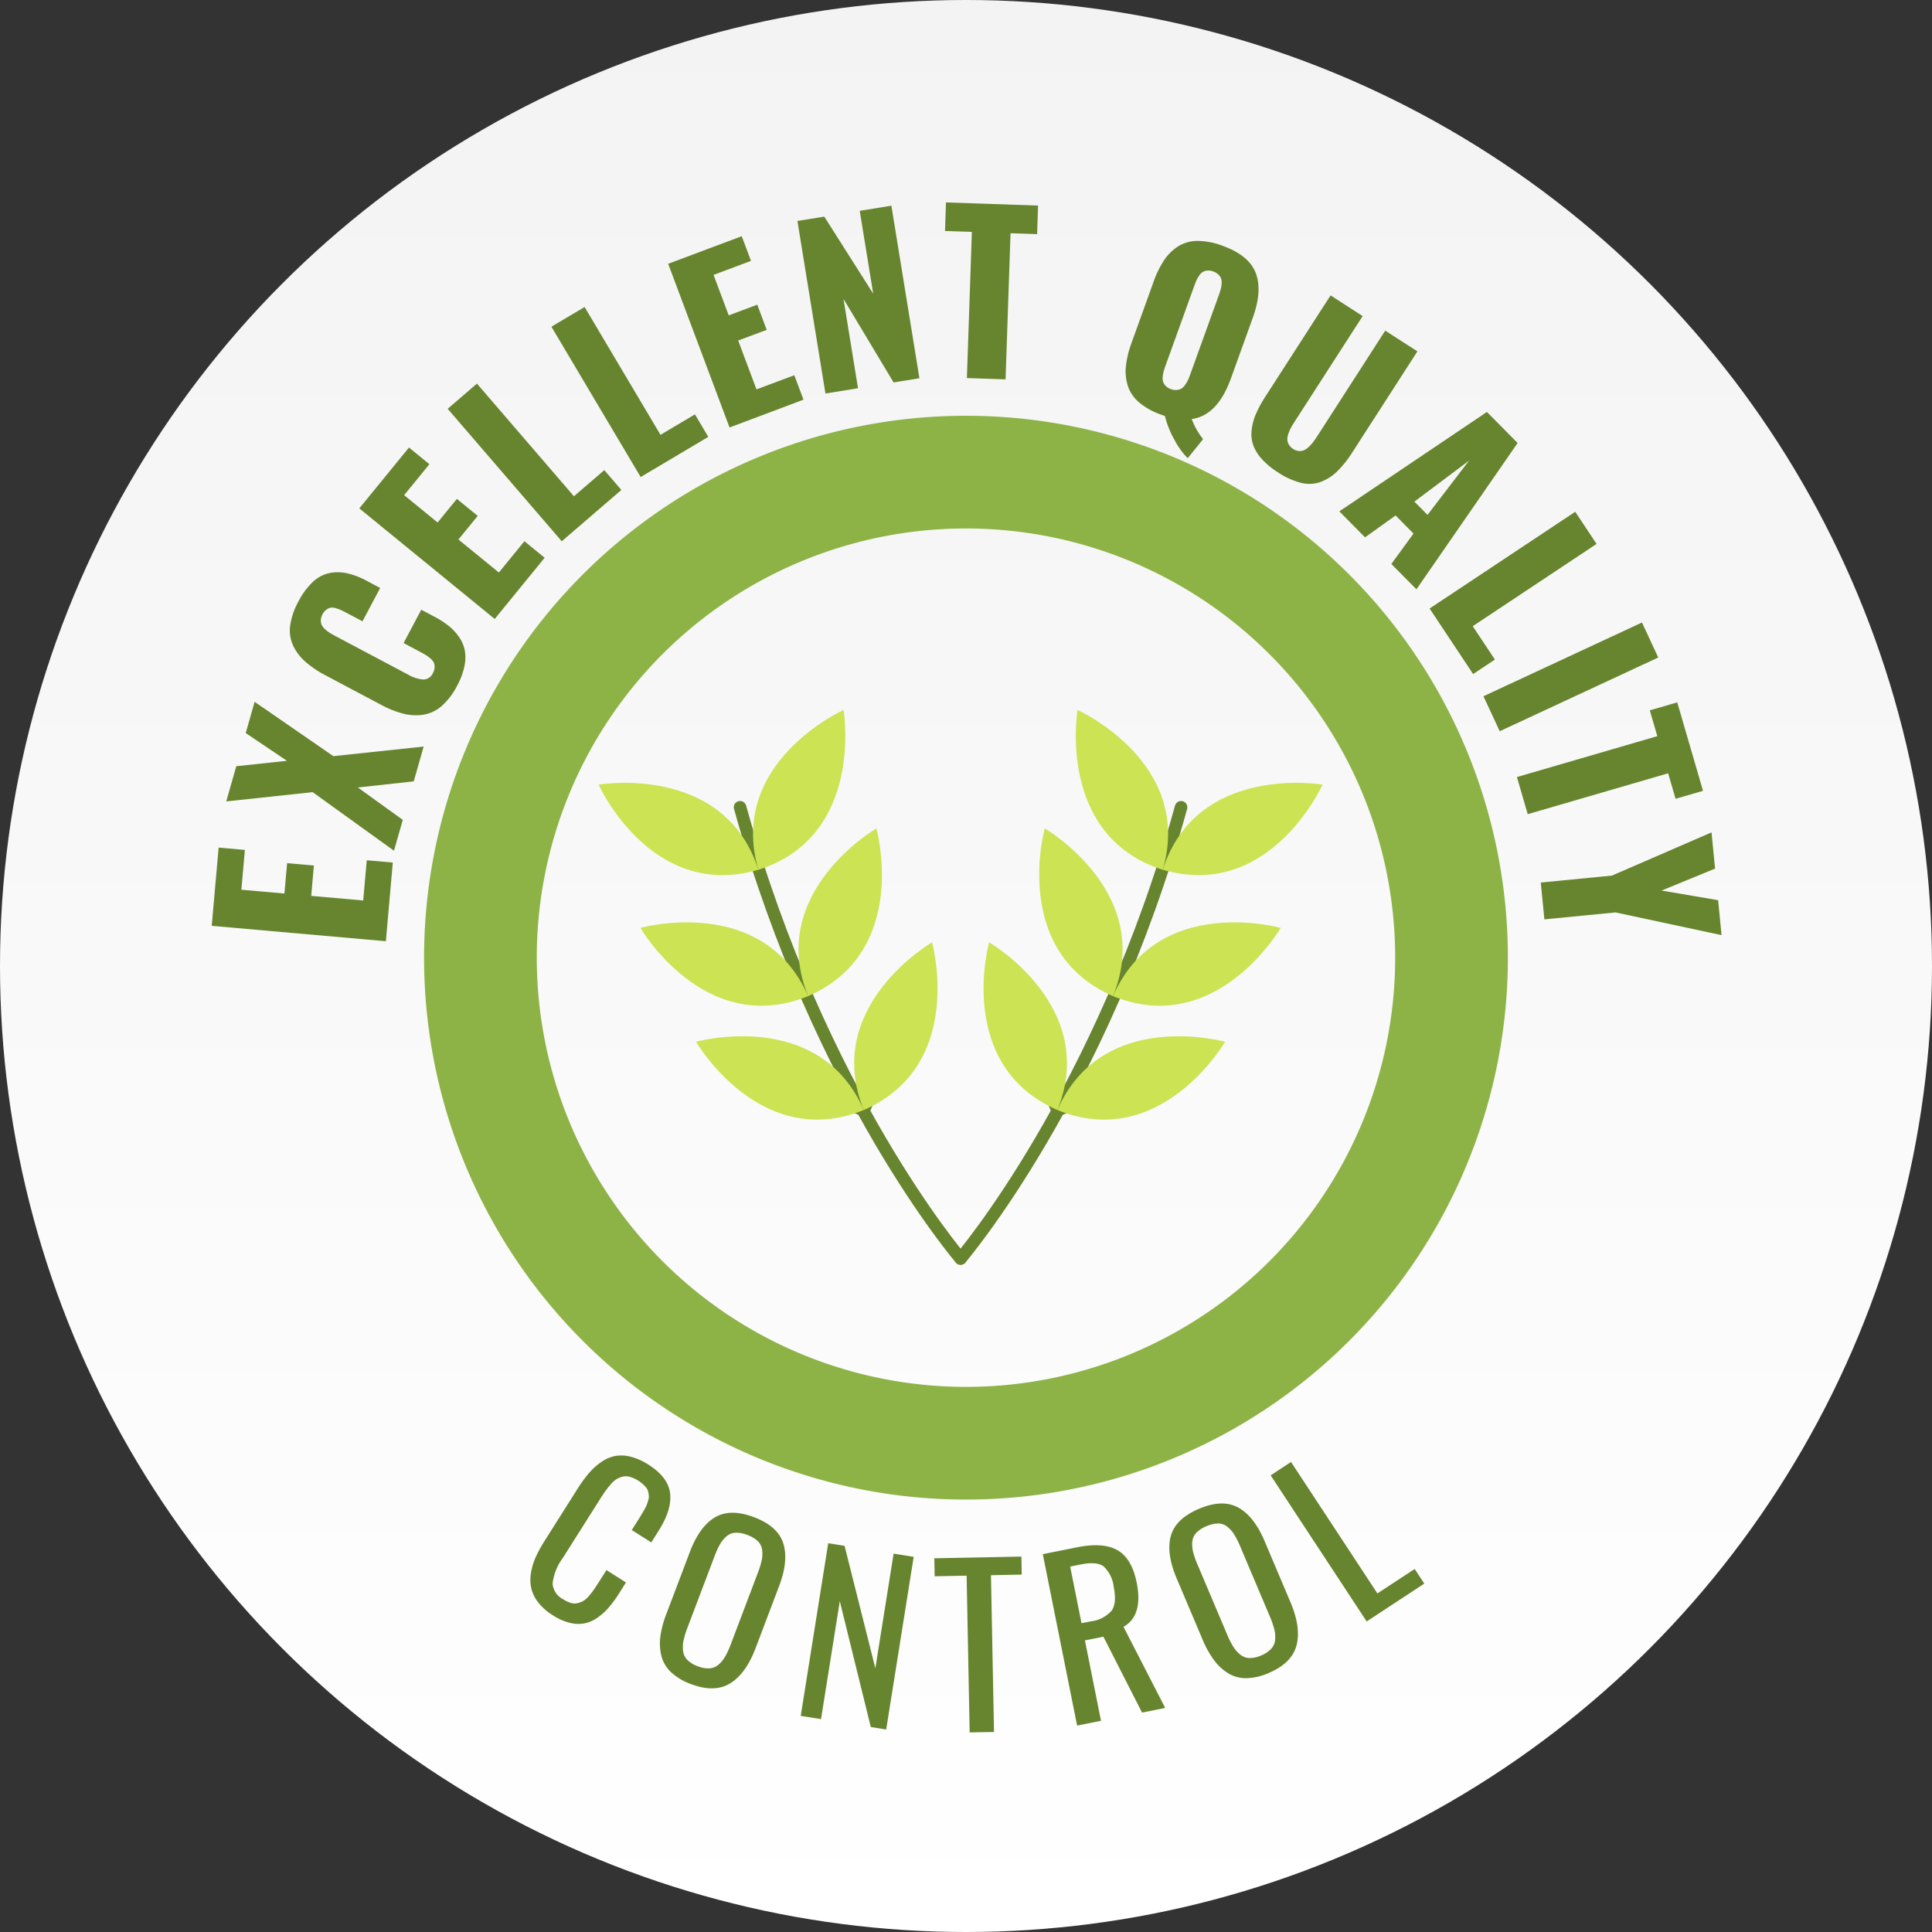 <svg xmlns="http://www.w3.org/2000/svg" xmlns:xlink="http://www.w3.org/1999/xlink" width="308" height="308" viewBox="0 0 308 308">
  <rect x="0" y="0" width="308" height="308" fill="#333333" stroke="none"/>
  <defs>
    <linearGradient id="linear-gradient" x1="0.5" x2="0.5" y2="1" gradientUnits="objectBoundingBox">
      <stop offset="0" stop-color="#f3f3f3"/>
      <stop offset="1" stop-color="#fff"/>
    </linearGradient>
    <clipPath id="clip-path">
      <circle id="Ellipse_42" data-name="Ellipse 42" cx="126" cy="126" r="126" transform="translate(-0.101)" fill="#fff" stroke="#707070" stroke-width="1"/>
    </clipPath>
  </defs>
  <g id="Group_7295" data-name="Group 7295" transform="translate(-1018 -3101)">
    <circle id="Ellipse_38" data-name="Ellipse 38" cx="154" cy="154" r="154" transform="translate(1018 3101)" fill="url(#linear-gradient)"/>
    <g id="Mask_Group_48" data-name="Mask Group 48" transform="translate(1046.101 3129)" clip-path="url(#clip-path)">
      <g id="Group_6529" data-name="Group 6529" transform="translate(5.654 4.272)">
        <g id="Group_6521" data-name="Group 6521" transform="translate(61.671 80.914)">
          <g id="Group_6519" data-name="Group 6519" transform="translate(57.709)">
            <path id="Path_3253" data-name="Path 3253" d="M-582.435-230.351s22.521-26.29,35.153-71.933" transform="translate(582.435 317.794)" fill="none" stroke="#66852e" stroke-linecap="round" stroke-miterlimit="10" stroke-width="2"/>
            <path id="Path_3254" data-name="Path 3254" d="M-578.28-283.963c-.028.432,9.551,22.345,9.551,22.345l20.841-7.848" transform="translate(584.158 325.394)" fill="none" stroke="#66852e" stroke-linecap="round" stroke-miterlimit="10" stroke-width="2"/>
            <path id="Path_3255" data-name="Path 3255" d="M-571.7-296.608c-.028.431,10.223,20.623,10.223,20.623l19.6-7.38" transform="translate(586.888 320.149)" fill="none" stroke="#66852e" stroke-linecap="round" stroke-miterlimit="10" stroke-width="2"/>
            <path id="Path_3256" data-name="Path 3256" d="M-567.715-310.276c.007.432,11.836,19.742,11.836,19.742l18.95-8.92" transform="translate(588.541 314.479)" fill="none" stroke="#66852e" stroke-linecap="round" stroke-miterlimit="10" stroke-width="2"/>
            <path id="Path_3257" data-name="Path 3257" d="M-571.529-264.721C-555-257.995-544.791-275.6-544.791-275.6S-564.391-281.078-571.529-264.721Z" transform="translate(586.959 328.496)" fill="#cce354"/>
            <path id="Path_3258" data-name="Path 3258" d="M-568.081-260.33c6.726-16.532-10.881-26.739-10.881-26.739S-584.44-267.469-568.081-260.33Z" transform="translate(583.51 324.105)" fill="#cce354"/>
            <path id="Path_3259" data-name="Path 3259" d="M-565.259-277.555c16.532,6.726,26.739-10.881,26.739-10.881S-558.12-293.912-565.259-277.555Z" transform="translate(589.559 323.173)" fill="#cce354"/>
            <path id="Path_3260" data-name="Path 3260" d="M-561.811-273.164c6.726-16.532-10.881-26.739-10.881-26.739S-578.168-280.3-561.811-273.164Z" transform="translate(586.111 318.782)" fill="#cce354"/>
            <path id="Path_3261" data-name="Path 3261" d="M-559.651-291.177c17.137,4.986,25.475-13.579,25.475-13.579S-554.237-308.183-559.651-291.177Z" transform="translate(591.885 316.652)" fill="#cce354"/>
            <path id="Path_3262" data-name="Path 3262" d="M-555.587-287.772c4.986-17.137-13.581-25.475-13.581-25.475S-572.594-293.185-555.587-287.772Z" transform="translate(587.821 313.247)" fill="#cce354"/>
          </g>
          <g id="Group_6520" data-name="Group 6520">
            <path id="Path_3263" data-name="Path 3263" d="M-572.129-230.351s-22.521-26.29-35.153-71.933" transform="translate(629.838 317.794)" fill="none" stroke="#66852e" stroke-linecap="round" stroke-miterlimit="10" stroke-width="2"/>
            <path id="Path_3264" data-name="Path 3264" d="M-577.68-283.963c.028.432-9.551,22.345-9.551,22.345l-20.841-7.848" transform="translate(629.51 325.394)" fill="none" stroke="#66852e" stroke-linecap="round" stroke-miterlimit="10" stroke-width="2"/>
            <path id="Path_3265" data-name="Path 3265" d="M-584.427-296.608c.028.431-10.223,20.623-10.223,20.623l-19.6-7.38" transform="translate(626.947 320.149)" fill="none" stroke="#66852e" stroke-linecap="round" stroke-miterlimit="10" stroke-width="2"/>
            <path id="Path_3266" data-name="Path 3266" d="M-588.13-310.276c-.006.432-11.836,19.742-11.836,19.742l-18.95-8.92" transform="translate(625.012 314.479)" fill="none" stroke="#66852e" stroke-linecap="round" stroke-miterlimit="10" stroke-width="2"/>
            <path id="Path_3267" data-name="Path 3267" d="M-585.5-264.721c-16.532,6.726-26.74-10.881-26.74-10.881S-592.641-281.078-585.5-264.721Z" transform="translate(627.781 328.496)" fill="#cce354"/>
            <path id="Path_3268" data-name="Path 3268" d="M-592.892-260.33c-6.726-16.532,10.881-26.739,10.881-26.739S-576.534-267.469-592.892-260.33Z" transform="translate(635.171 324.105)" fill="#cce354"/>
            <path id="Path_3269" data-name="Path 3269" d="M-591.772-277.555c-16.532,6.726-26.739-10.881-26.739-10.881S-598.91-293.912-591.772-277.555Z" transform="translate(625.18 323.173)" fill="#cce354"/>
            <path id="Path_3270" data-name="Path 3270" d="M-599.162-273.164c-6.726-16.532,10.881-26.739,10.881-26.739S-582.8-280.3-599.162-273.164Z" transform="translate(632.571 318.782)" fill="#cce354"/>
            <path id="Path_3271" data-name="Path 3271" d="M-597.75-291.177c-17.137,4.986-25.475-13.579-25.475-13.579S-603.165-308.183-597.75-291.177Z" transform="translate(623.225 316.652)" fill="#cce354"/>
            <path id="Path_3272" data-name="Path 3272" d="M-604.97-287.772c-4.986-17.137,13.579-25.475,13.579-25.475S-587.963-293.185-604.97-287.772Z" transform="translate(630.444 313.247)" fill="#cce354"/>
          </g>
        </g>
        <g id="Group_6524" data-name="Group 6524" transform="translate(50.799 199.764)">
          <g id="Group_6523" data-name="Group 6523">
            <g id="Group_6522" data-name="Group 6522">
              <path id="Path_3273" data-name="Path 3273" d="M-627.3-203.749a8.983,8.983,0,0,1-2.32-2.023A5.865,5.865,0,0,1-630.75-208a6.284,6.284,0,0,1-.078-2.425,9.943,9.943,0,0,1,.734-2.53,19.918,19.918,0,0,1,1.419-2.622l5.263-8.326a20.923,20.923,0,0,1,1.856-2.545,10.307,10.307,0,0,1,1.992-1.783,5.774,5.774,0,0,1,2.2-.935,5.9,5.9,0,0,1,2.458.122,9.627,9.627,0,0,1,2.8,1.252q3.183,2.012,3.473,4.6t-1.818,5.929l-1.186,1.876-3.111-1.967,1.05-1.664q.342-.539.528-.849c.123-.207.274-.465.451-.778a5.266,5.266,0,0,0,.371-.76c.071-.194.146-.426.228-.692a1.857,1.857,0,0,0,.1-.681,4.911,4.911,0,0,0-.095-.637,1.632,1.632,0,0,0-.276-.632,4.327,4.327,0,0,0-.528-.581,5.143,5.143,0,0,0-.78-.593,5.058,5.058,0,0,0-1.287-.6,2.322,2.322,0,0,0-1.135-.061,3.4,3.4,0,0,0-.978.366,3.783,3.783,0,0,0-.93.794q-.479.541-.871,1.079t-.911,1.364l-5.893,9.321a8.613,8.613,0,0,0-1.665,4.116,3.076,3.076,0,0,0,1.716,2.537,4.639,4.639,0,0,0,1.219.572,2.029,2.029,0,0,0,1.078.025,3.626,3.626,0,0,0,.921-.372,3.6,3.6,0,0,0,.876-.788,13.22,13.22,0,0,0,.811-1.048q.346-.5.867-1.321l1.1-1.735,3.111,1.968-1.1,1.747a18.116,18.116,0,0,1-1.7,2.308,9.536,9.536,0,0,1-1.845,1.628,5.407,5.407,0,0,1-2.054.859,5.567,5.567,0,0,1-2.312-.119A8.9,8.9,0,0,1-627.3-203.749Z" transform="translate(630.909 229.241)" fill="#66852e"/>
              <path id="Path_3274" data-name="Path 3274" d="M-611.373-195.48a9.247,9.247,0,0,1-3.12-1.848,5.407,5.407,0,0,1-1.559-2.549,8.134,8.134,0,0,1-.2-3.094,15.673,15.673,0,0,1,.958-3.663l3.739-9.871q1.543-4.072,4-5.542t6.258-.03q3.788,1.437,4.653,4.181t-.665,6.785l-3.745,9.887q-1.545,4.072-4.046,5.622T-611.373-195.48Zm-.566-3.845a4.452,4.452,0,0,0,1.643,1,4.471,4.471,0,0,0,1.894.34,2.436,2.436,0,0,0,1.443-.6,5.1,5.1,0,0,0,1.057-1.3,13.519,13.519,0,0,0,.894-1.954l4.322-11.412a12.991,12.991,0,0,0,.611-2.016,4.892,4.892,0,0,0,.052-1.633,2.333,2.333,0,0,0-.695-1.369,4.727,4.727,0,0,0-1.652-.976,4.71,4.71,0,0,0-1.885-.362,2.317,2.317,0,0,0-1.427.563,4.9,4.9,0,0,0-1.043,1.259,12.853,12.853,0,0,0-.877,1.914l-4.324,11.412a13.278,13.278,0,0,0-.625,2.054,5.079,5.079,0,0,0-.068,1.674A2.433,2.433,0,0,0-611.939-199.326Z" transform="translate(636.964 231.917)" fill="#66852e"/>
              <path id="Path_3275" data-name="Path 3275" d="M-600.446-191.833l4.382-27.522,2.606.415,4.908,19.521,2.912-18.276,3.2.511-4.382,27.522-2.457-.392-4.94-20.07-2.994,18.807Z" transform="translate(643.545 233.342)" fill="#66852e"/>
              <path id="Path_3276" data-name="Path 3276" d="M-579.759-189.819l-.485-24.989-5.092.1-.057-2.873,13.883-.269.055,2.873-4.908.095.485,24.991Z" transform="translate(649.789 233.965)" fill="#66852e"/>
              <path id="Path_3277" data-name="Path 3277" d="M-567.7-190.38l-5.47-27.327,5.489-1.1q4.153-.832,6.429.478t3.045,5.15q1.057,5.274-2.1,7.054l6.649,12.933-3.691.739-6.16-12.1-2.95.59,2.567,12.822ZM-567-206.7l1.433-.287a5.279,5.279,0,0,0,3.356-1.691q.866-1.195.352-3.765a5.3,5.3,0,0,0-1.613-3.312q-1.118-.821-3.654-.314l-1.682.337Z" transform="translate(654.861 233.437)" fill="#66852e"/>
              <path id="Path_3278" data-name="Path 3278" d="M-543.086-196.805a9.222,9.222,0,0,1-3.531.819,5.418,5.418,0,0,1-2.889-.765,8.167,8.167,0,0,1-2.276-2.1,15.575,15.575,0,0,1-1.839-3.311l-4.116-9.72q-1.7-4.009-.939-6.767t4.5-4.343q3.729-1.579,6.252-.192t4.206,5.365l4.123,9.735q1.7,4.011.961,6.859T-543.086-196.805Zm-3.064-2.39a4.434,4.434,0,0,0,1.88-.412,4.431,4.431,0,0,0,1.6-1.062,2.436,2.436,0,0,0,.625-1.433,5.1,5.1,0,0,0-.132-1.669,13.568,13.568,0,0,0-.7-2.029l-4.756-11.238a12.93,12.93,0,0,0-.952-1.879,4.909,4.909,0,0,0-1.091-1.218,2.322,2.322,0,0,0-1.447-.509,4.751,4.751,0,0,0-1.869.436,4.742,4.742,0,0,0-1.614,1.038,2.324,2.324,0,0,0-.641,1.395,4.9,4.9,0,0,0,.116,1.631,12.92,12.92,0,0,0,.686,1.989l4.758,11.238a13.59,13.59,0,0,0,.968,1.918,5.074,5.074,0,0,0,1.106,1.255A2.431,2.431,0,0,0-546.151-199.195Z" transform="translate(660.773 231.484)" fill="#66852e"/>
              <path id="Path_3279" data-name="Path 3279" d="M-532.189-203.089l-15.305-23.29,3.245-2.133,13.772,20.959,5.942-3.9,1.532,2.332Z" transform="translate(665.509 229.543)" fill="#66852e"/>
            </g>
          </g>
        </g>
        <g id="Group_6527" data-name="Group 6527">
          <g id="Group_6526" data-name="Group 6526">
            <g id="Group_6525" data-name="Group 6525">
              <path id="Path_3280" data-name="Path 3280" d="M-639.054-282.815l-27.761-2.453,1.1-12.474,4.186.371-.562,6.345,6.864.607.429-4.839,4.268.376-.427,4.839,8.288.733.567-6.412,4.152.366Z" transform="translate(666.815 400.593)" fill="#66852e"/>
              <path id="Path_3281" data-name="Path 3281" d="M-638.441-290.43l-12.965-9.338-13.774,1.477,1.6-5.61,8.076-.863-6.57-4.423,1.419-4.98,12.546,8.66,14.4-1.527-1.58,5.545-8.912.975,7.163,5.17Z" transform="translate(667.493 393.78)" fill="#66852e"/>
              <path id="Path_3282" data-name="Path 3282" d="M-631.346-310.681a10.929,10.929,0,0,1-2.439,3.216,5.815,5.815,0,0,1-2.9,1.4,8.075,8.075,0,0,1-3.212-.153,15.786,15.786,0,0,1-3.612-1.44l-8.774-4.656a16.229,16.229,0,0,1-3.285-2.218,7.96,7.96,0,0,1-1.941-2.581,5.749,5.749,0,0,1-.451-3.169,11.2,11.2,0,0,1,1.314-3.821,11.387,11.387,0,0,1,2.3-3.125,5.513,5.513,0,0,1,2.651-1.409,6.911,6.911,0,0,1,2.834.038,12.235,12.235,0,0,1,3.081,1.187l2.167,1.15-2.82,5.315-2.48-1.316q-.581-.306-.884-.45a6.739,6.739,0,0,0-.819-.3,2.047,2.047,0,0,0-.845-.115,1.675,1.675,0,0,0-.7.3,2.082,2.082,0,0,0-.642.763,2.063,2.063,0,0,0-.272.959,1.715,1.715,0,0,0,.158.78,2.352,2.352,0,0,0,.553.675,5.365,5.365,0,0,0,.756.57c.239.147.54.317.907.511l11.48,6.089a5.921,5.921,0,0,0,2.469.815,1.681,1.681,0,0,0,1.559-1.055,1.994,1.994,0,0,0,.259-.938,1.652,1.652,0,0,0-.158-.758,2.166,2.166,0,0,0-.567-.654,5.542,5.542,0,0,0-.741-.536c-.223-.132-.522-.3-.9-.5l-2.583-1.372,2.82-5.314,2.124,1.125a14.24,14.24,0,0,1,2.279,1.477,8.2,8.2,0,0,1,1.638,1.773,5.612,5.612,0,0,1,.9,2.131,6.579,6.579,0,0,1-.074,2.558A11.427,11.427,0,0,1-631.346-310.681Z" transform="translate(670.466 387.724)" fill="#66852e"/>
              <path id="Path_3283" data-name="Path 3283" d="M-628.6-315.494l-21.585-17.627,7.919-9.7,3.255,2.658-4.029,4.933,5.338,4.359,3.073-3.762,3.319,2.711-3.073,3.762,6.446,5.263,4.072-4.987,3.228,2.637Z" transform="translate(673.711 381.895)" fill="#66852e"/>
              <path id="Path_3284" data-name="Path 3284" d="M-622.041-324.89l-18.186-21.12,4.663-4.012,15.464,17.959,4.841-4.168,2.719,3.158Z" transform="translate(677.843 378.908)" fill="#66852e"/>
              <path id="Path_3285" data-name="Path 3285" d="M-614.311-331.551l-14.229-23.964,5.29-3.141,12.1,20.379,5.492-3.261,2.128,3.585Z" transform="translate(682.691 375.326)" fill="#66852e"/>
              <path id="Path_3286" data-name="Path 3286" d="M-605.6-336.142l-9.783-26.094,11.726-4.4,1.474,3.934-5.965,2.235,2.419,6.454,4.549-1.706,1.505,4.014-4.548,1.7,2.92,7.791,6.028-2.259,1.463,3.9Z" transform="translate(688.148 372.018)" fill="#66852e"/>
              <path id="Path_3287" data-name="Path 3287" d="M-596.35-340.129l-4.469-27.508,4.281-.695,7.8,12.286-2.146-13.206,5.045-.819,4.469,27.508-4.116.668-7.987-13.313,2.313,14.236Z" transform="translate(694.189 370.592)" fill="#66852e"/>
              <path id="Path_3288" data-name="Path 3288" d="M-580.7-342.44l.794-23.3-4.283-.146.154-4.553,14.681.5-.156,4.551-4.233-.144-.792,23.3Z" transform="translate(701.088 370.439)" fill="#66852e"/>
              <path id="Path_3289" data-name="Path 3289" d="M-553.938-331.467a11.7,11.7,0,0,1-2.1-2.9,14.869,14.869,0,0,1-1.535-3.824l-.538-.192a11.323,11.323,0,0,1-3.516-1.92,5.852,5.852,0,0,1-1.829-2.607,7.648,7.648,0,0,1-.341-3.169,15.529,15.529,0,0,1,.914-3.8l3.489-9.679a15.465,15.465,0,0,1,1.722-3.514,7.6,7.6,0,0,1,2.279-2.208,5.832,5.832,0,0,1,3.066-.823,11.5,11.5,0,0,1,3.929.772q4.253,1.534,5.313,4.372t-.481,7.108l-3.489,9.677q-2.126,5.9-6.245,6.468a11.549,11.549,0,0,0,1.811,3.207Zm-3.518-11.525a2.055,2.055,0,0,0,.825.512,2.185,2.185,0,0,0,.965.143,1.653,1.653,0,0,0,.753-.248,2.29,2.29,0,0,0,.583-.6,4.957,4.957,0,0,0,.448-.777q.172-.376.365-.914l4.532-12.57c.126-.348.223-.655.3-.921a4.812,4.812,0,0,0,.146-.876,2.136,2.136,0,0,0-.071-.821,1.678,1.678,0,0,0-.423-.662,2.2,2.2,0,0,0-.835-.507,2.154,2.154,0,0,0-.961-.14,1.743,1.743,0,0,0-.736.235,1.96,1.96,0,0,0-.572.6,5,5,0,0,0-.429.765c-.1.236-.221.539-.355.908l-4.53,12.57c-.134.369-.236.68-.31.934a4.845,4.845,0,0,0-.163.871,2.051,2.051,0,0,0,.057.833A1.761,1.761,0,0,0-557.457-342.991Z" transform="translate(709.531 372.238)" fill="#66852e"/>
              <path id="Path_3290" data-name="Path 3290" d="M-545.42-331.749A12.446,12.446,0,0,1-548-333.879a6.737,6.737,0,0,1-1.374-2.214,5.4,5.4,0,0,1-.256-2.4,8.89,8.89,0,0,1,.69-2.575,19.3,19.3,0,0,1,1.554-2.847l10.342-16.051,5.114,3.3-10.833,16.813c-.236.368-.43.688-.577.959a6.5,6.5,0,0,0-.409.927,2.9,2.9,0,0,0-.187.928,1.685,1.685,0,0,0,.221.822,1.985,1.985,0,0,0,.7.723,1.96,1.96,0,0,0,.942.338,1.718,1.718,0,0,0,.832-.144,2.852,2.852,0,0,0,.768-.555,6.525,6.525,0,0,0,.68-.761c.188-.252.4-.557.63-.914l10.833-16.815,5.129,3.3-10.342,16.051a16.979,16.979,0,0,1-2.472,3.107,7.519,7.519,0,0,1-2.647,1.672,5.388,5.388,0,0,1-3.1.13A11.886,11.886,0,0,1-545.42-331.749Z" transform="translate(715.409 374.785)" fill="#66852e"/>
              <path id="Path_3291" data-name="Path 3291" d="M-539.755-330.986l23.526-15.844,4.894,4.949-16.129,23.324-4-4.039,3.533-4.841-2.859-2.892-4.868,3.49Zm11.965-1.551,2.093,2.117,6.621-8.652Z" transform="translate(719.518 380.232)" fill="#66852e"/>
              <path id="Path_3292" data-name="Path 3292" d="M-529.583-320.16l23.215-15.42,3.4,5.124-19.742,13.114,3.534,5.32-3.473,2.307Z" transform="translate(723.737 384.898)" fill="#66852e"/>
              <path id="Path_3293" data-name="Path 3293" d="M-523.516-311.351l25.271-11.753,2.595,5.578-25.271,11.753Z" transform="translate(726.253 390.073)" fill="#66852e"/>
              <path id="Path_3294" data-name="Path 3294" d="M-519.744-302.2l22.383-6.518-1.2-4.114,4.375-1.273,4.107,14.1-4.373,1.273-1.184-4.066-22.385,6.517Z" transform="translate(727.818 393.804)" fill="#66852e"/>
              <path id="Path_3295" data-name="Path 3295" d="M-517.058-291.461l11.344-1.106,15.878-6.887.563,5.772-8.524,3.5,9.016,1.535.542,5.571-16.9-3.62-11.341,1.106Z" transform="translate(728.932 399.882)" fill="#66852e"/>
            </g>
          </g>
        </g>
        <g id="Group_6528" data-name="Group 6528" transform="translate(33.856 34.011)">
          <path id="Path_3296" data-name="Path 3296" d="M-556.5-346.4a86.39,86.39,0,0,0-86.39,86.39,86.391,86.391,0,0,0,86.39,86.39,86.39,86.39,0,0,0,86.39-86.39A86.389,86.389,0,0,0-556.5-346.4Zm0,154.813a68.424,68.424,0,0,1-68.423-68.423A68.424,68.424,0,0,1-556.5-328.433a68.424,68.424,0,0,1,68.423,68.423A68.424,68.424,0,0,1-556.5-191.586Z" transform="translate(642.885 346.399)" fill="#8db347"/>
        </g>
      </g>
    </g>
  </g>
</svg>
